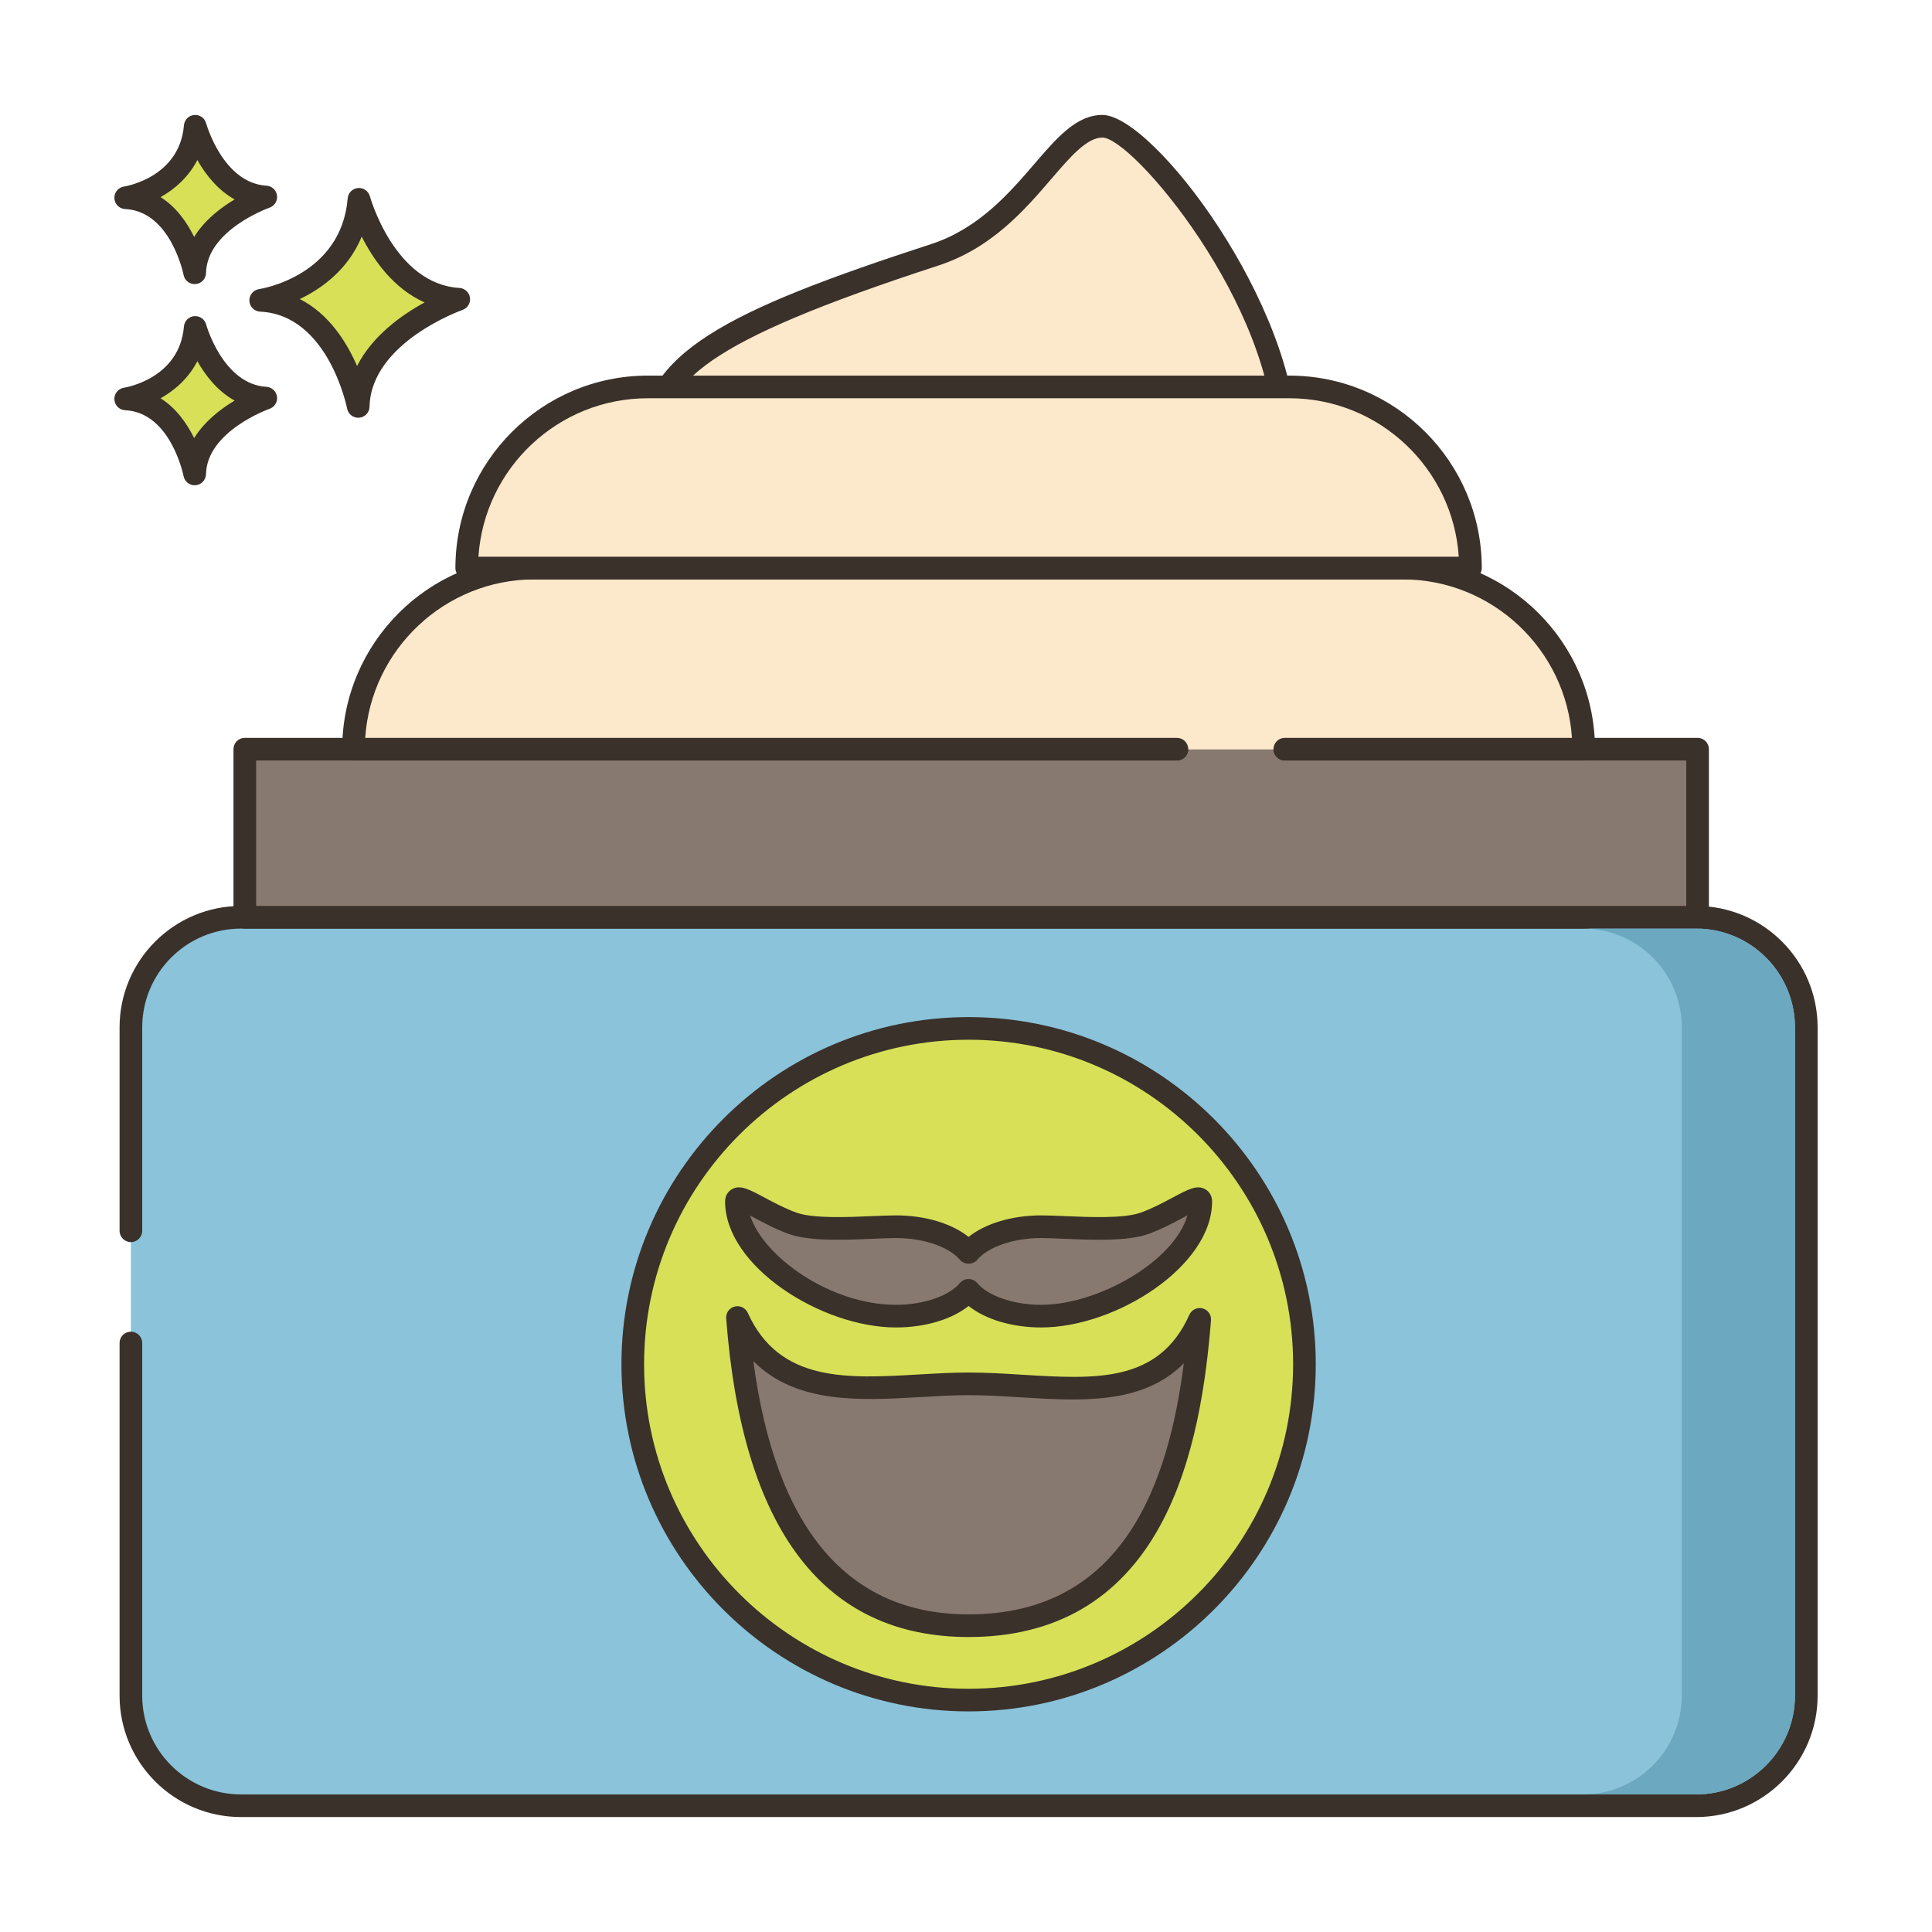 <?xml version="1.0" encoding="utf-8"?>
<!-- Generator: Adobe Illustrator 24.0.0, SVG Export Plug-In . SVG Version: 6.00 Build 0)  -->
<svg version="1.1" id="Layer_1" xmlns="http://www.w3.org/2000/svg" xmlns:xlink="http://www.w3.org/1999/xlink" x="0px" y="0px"
	 viewBox="0 0 256 256" enable-background="new 0 0 256 256" xml:space="preserve">
<g>
	<path fill="#8AC3DA" d="M17.344,177.955v46.723c0,8.059,6.533,14.592,14.592,14.592h192.815c8.059,0,14.592-6.533,14.592-14.592
		v-88.542c0-8.059-6.533-14.593-14.592-14.593H31.937c-8.059,0-14.592,6.533-14.592,14.593v26.95V177.955z"/>
	<path fill="#3A312A" d="M224.752,240.77H31.936c-8.873,0-16.092-7.219-16.092-16.092v-46.723c0-0.829,0.671-1.5,1.5-1.5
		c0.829,0,1.5,0.671,1.5,1.5v46.723c0,7.219,5.873,13.092,13.092,13.092h192.816c7.219,0,13.092-5.873,13.092-13.092v-88.542
		c0-7.219-5.873-13.092-13.092-13.092H31.936c-7.219,0-13.092,5.873-13.092,13.092v26.95c0,0.829-0.671,1.5-1.5,1.5
		c-0.829,0-1.5-0.671-1.5-1.5v-26.95c0-8.874,7.219-16.092,16.092-16.092h192.816c8.873,0,16.092,7.219,16.092,16.092v88.542
		C240.844,233.551,233.625,240.77,224.752,240.77z"/>
	<polygon fill="#87796F" points="155.947,99.27 32.438,99.27 32.438,121.543 224.938,121.543 224.938,99.27 170.242,99.27 	"/>
	<path fill="#3A312A" d="M224.938,123.043h-192.5c-0.829,0-1.5-0.671-1.5-1.5V99.27c0-0.829,0.671-1.5,1.5-1.5h123.509
		c0.828,0,1.5,0.671,1.5,1.5c0,0.829-0.672,1.5-1.5,1.5H33.938v19.273h189.5V100.77h-53.196c-0.828,0-1.5-0.671-1.5-1.5
		c0-0.829,0.672-1.5,1.5-1.5h54.696c0.828,0,1.5,0.671,1.5,1.5v22.273C226.438,122.372,225.767,123.043,224.938,123.043z"/>
	<path fill="#FCE8CB" d="M170.242,99.27h39.602c0-13.255-10.745-24-24-24h-115c-13.255,0-24,10.745-24,24h109.103H170.242z"/>
	<path fill="#3A312A" d="M209.844,100.77h-39.602c-0.828,0-1.5-0.671-1.5-1.5c0-0.829,0.672-1.5,1.5-1.5h38.052
		c-0.774-11.709-10.548-21-22.45-21h-115c-11.902,0-21.676,9.291-22.451,21h107.554c0.828,0,1.5,0.671,1.5,1.5
		c0,0.829-0.672,1.5-1.5,1.5H46.844c-0.829,0-1.5-0.671-1.5-1.5c0-14.06,11.439-25.5,25.5-25.5h115c14.061,0,25.5,11.44,25.5,25.5
		C211.344,100.099,210.672,100.77,209.844,100.77z"/>
	<path fill="#FCE8CB" d="M170.344,58.753c0,8.018-18.804,14.517-42,14.517s-42-6.5-42-14.517c0-10.097,8.596-15.569,37.5-24.983
		c12.282-4,16.163-17.04,22.23-17.04C151.207,16.73,170.344,40.161,170.344,58.753z"/>
	<path fill="#3A312A" d="M128.344,74.77c-24.799,0-43.5-6.886-43.5-16.017c0-11.933,11.36-17.559,38.536-26.409
		c6.318-2.058,10.395-6.803,13.673-10.615c2.996-3.487,5.584-6.499,9.021-6.499c6.719,0,25.77,25.171,25.77,43.523
		C171.844,67.884,153.143,74.77,128.344,74.77z M146.074,18.23c-2.06,0-4.231,2.527-6.747,5.454
		c-3.521,4.097-7.901,9.195-15.019,11.513c-31.2,10.161-36.464,15.479-36.464,23.557c0,7.671,21.344,13.017,40.5,13.017
		c19.156,0,40.5-5.346,40.5-13.017C168.844,40.501,150.088,18.23,146.074,18.23z"/>
	<path fill="#FCE8CB" d="M194.844,75.27L194.844,75.27h-133l0,0c0-13.255,10.745-24,24-24h85
		C184.099,51.27,194.844,62.015,194.844,75.27z"/>
	<path fill="#3A312A" d="M194.844,76.77h-133c-0.829,0-1.5-0.671-1.5-1.5c0-14.06,11.439-25.5,25.5-25.5h85
		c14.061,0,25.5,11.439,25.5,25.5C196.344,76.099,195.672,76.77,194.844,76.77z M63.394,73.77h129.9
		c-0.774-11.709-10.548-21-22.45-21h-85C73.942,52.77,64.168,62.061,63.394,73.77z"/>
	<path fill="#D7E057" d="M47.567,26.407c0,0,3.408,12.659,13.222,13.246c0,0-13.1,4.525-13.321,14.202
		c0,0-2.579-13.572-12.925-14.059C34.542,39.796,46.593,37.971,47.567,26.407z"/>
	<path fill="#3A312A" d="M47.466,55.354c-0.712,0-1.335-0.506-1.472-1.217C45.971,54.013,43.5,41.72,34.472,41.295
		c-0.771-0.037-1.388-0.651-1.428-1.421c-0.039-0.771,0.511-1.445,1.274-1.561c0.441-0.069,10.894-1.817,11.754-12.033
		c0.061-0.725,0.634-1.301,1.359-1.367c0.731-0.062,1.392,0.4,1.583,1.101c0.032,0.116,3.259,11.626,11.864,12.141
		c0.714,0.043,1.297,0.584,1.396,1.292c0.098,0.708-0.319,1.388-0.994,1.623c-0.121,0.042-12.118,4.311-12.313,12.819
		c-0.018,0.767-0.61,1.396-1.375,1.459C47.551,55.353,47.508,55.354,47.466,55.354z M39.726,39.625
		c3.878,1.969,6.23,5.746,7.587,8.877c2.027-4.021,5.942-6.787,8.949-8.427c-4.134-1.842-6.783-5.651-8.334-8.722
		C46.134,35.712,42.656,38.22,39.726,39.625z"/>
	<path fill="#D7E057" d="M25.868,43.387c0,0,2.411,8.954,9.352,9.369c0,0-9.266,3.201-9.422,10.045c0,0-1.824-9.6-9.142-9.944
		C16.656,52.858,25.179,51.566,25.868,43.387z"/>
	<path fill="#3A312A" d="M25.796,64.302c-0.713,0-1.337-0.507-1.472-1.22c-0.016-0.082-1.704-8.441-7.739-8.725
		c-0.771-0.037-1.388-0.651-1.428-1.421c-0.039-0.771,0.511-1.445,1.273-1.561c0.296-0.047,7.364-1.243,7.942-8.114
		c0.061-0.726,0.635-1.303,1.36-1.368c0.728-0.067,1.391,0.399,1.582,1.101l0,0c0.021,0.079,2.228,7.92,7.994,8.265
		c0.714,0.043,1.299,0.584,1.396,1.293c0.098,0.709-0.32,1.388-0.996,1.622c-0.081,0.028-8.282,2.952-8.413,8.661
		c-0.018,0.767-0.611,1.397-1.376,1.461C25.879,64.3,25.838,64.302,25.796,64.302z M21.278,52.774
		c2.107,1.333,3.523,3.394,4.447,5.28c1.376-2.232,3.515-3.872,5.365-4.973c-2.287-1.269-3.884-3.35-4.941-5.223
		C24.975,50.145,23.134,51.733,21.278,52.774z"/>
	<path fill="#D7E057" d="M25.868,16.73c0,0,2.411,8.954,9.352,9.37c0,0-9.266,3.201-9.422,10.045c0,0-1.824-9.6-9.142-9.944
		C16.656,26.2,25.179,24.909,25.868,16.73z"/>
	<path fill="#3A312A" d="M25.796,37.645c-0.713,0-1.337-0.507-1.472-1.22c-0.016-0.082-1.704-8.442-7.739-8.726
		c-0.77-0.037-1.387-0.651-1.427-1.421c-0.039-0.771,0.511-1.445,1.273-1.56c0.296-0.047,7.364-1.243,7.942-8.113
		c0.061-0.726,0.635-1.303,1.36-1.368c0.728-0.068,1.391,0.399,1.582,1.102l0,0c0.021,0.079,2.228,7.92,7.994,8.265
		c0.714,0.043,1.299,0.584,1.396,1.293c0.098,0.709-0.32,1.388-0.996,1.622c-0.081,0.028-8.282,2.952-8.413,8.662
		c-0.018,0.767-0.611,1.397-1.376,1.461C25.879,37.644,25.838,37.645,25.796,37.645z M21.278,26.117
		c2.106,1.332,3.523,3.394,4.447,5.28c1.376-2.232,3.515-3.872,5.365-4.973c-2.287-1.269-3.884-3.35-4.941-5.223
		C24.975,23.487,23.134,25.076,21.278,26.117z"/>
	<circle fill="#D7E057" cx="128.344" cy="180.77" r="44.5"/>
	<path fill="#3A312A" d="M128.344,226.77c-25.364,0-46-20.636-46-46c0-25.364,20.636-46,46-46c25.364,0,46,20.636,46,46
		C174.344,206.134,153.708,226.77,128.344,226.77z M128.344,137.77c-23.71,0-43,19.29-43,43c0,23.71,19.29,43,43,43
		c23.711,0,43-19.29,43-43C171.344,157.06,152.055,137.77,128.344,137.77z"/>
	<path fill="#87796F" d="M158.97,174.821c-1.36,16.879-5.947,40.593-30.615,40.593c-24.095,0-29.352-23.939-30.637-40.835
		c5.656,12.493,19.195,8.787,30.637,8.787C140.264,183.366,153.416,187.239,158.97,174.821z"/>
	<path fill="#3A312A" d="M128.355,216.914c-19.191,0-30.002-14.205-32.133-42.221c-0.055-0.726,0.418-1.386,1.123-1.567
		c0.702-0.18,1.439,0.171,1.738,0.834c4.183,9.237,13.16,8.715,22.664,8.164c2.183-0.127,4.441-0.258,6.607-0.258
		c2.351,0,4.755,0.148,7.081,0.292c9.717,0.597,18.108,1.117,22.164-7.949c0.299-0.666,1.035-1.021,1.741-0.841
		c0.707,0.181,1.182,0.846,1.123,1.574c-0.604,7.502-1.962,18.485-6.746,27.226C148.362,211.953,139.829,216.914,128.355,216.914z
		 M99.822,180.357c2.958,22.276,12.54,33.557,28.533,33.557c20.608,0,26.49-17.556,28.508-33.265
		c-5.456,5.499-13.644,4.995-21.611,4.503c-2.28-0.141-4.639-0.286-6.897-0.286c-2.079,0-4.292,0.128-6.433,0.253
		C114.131,185.574,105.498,186.073,99.822,180.357z"/>
	<path fill="#87796F" d="M118.72,174.396c4.261,0,7.933-1.401,9.624-3.421c1.691,2.021,5.363,3.421,9.624,3.421
		c9.123,0,21.14-7.561,21.14-15.191c0-1.38-3.585,1.513-7.459,2.893c-3.339,1.189-10.29,0.45-13.681,0.45
		c-4.261,0-7.933,1.401-9.624,3.421c-1.691-2.021-5.364-3.421-9.624-3.421c-3.391,0-10.343,0.739-13.681-0.45
		c-3.874-1.38-7.459-4.273-7.459-2.893C97.58,166.834,109.597,174.396,118.72,174.396z"/>
	<path fill="#3A312A" d="M137.969,175.895c-3.857,0-7.382-1.065-9.625-2.847c-2.243,1.782-5.767,2.847-9.624,2.847
		c-9.885,0-22.64-8.094-22.64-16.691c0-0.688,0.316-1.273,0.867-1.603c1.098-0.659,2.258-0.038,4.365,1.089
		c1.216,0.65,2.73,1.459,4.23,1.993c2.232,0.795,6.743,0.602,10.035,0.46c1.166-0.05,2.267-0.097,3.142-0.097
		c3.857,0,7.381,1.065,9.624,2.848c2.243-1.782,5.767-2.848,9.625-2.848c0.875,0,1.975,0.047,3.142,0.097
		c3.294,0.142,7.803,0.335,10.036-0.46c1.5-0.534,3.013-1.343,4.229-1.993c2.106-1.126,3.267-1.749,4.366-1.089
		c0.551,0.33,0.867,0.915,0.867,1.603C160.608,167.801,147.854,175.895,137.969,175.895z M128.344,169.475L128.344,169.475
		c0.444,0,0.866,0.197,1.15,0.537c1.443,1.725,4.85,2.884,8.475,2.884c7.471,0,17.599-5.708,19.37-11.852
		c-0.187,0.099-0.373,0.198-0.55,0.292c-1.303,0.697-2.926,1.564-4.637,2.174c-2.783,0.992-7.434,0.792-11.171,0.631
		c-1.147-0.049-2.188-0.095-3.013-0.095c-3.625,0-7.03,1.159-8.475,2.884c-0.568,0.68-1.729,0.68-2.3,0
		c-1.444-1.725-4.85-2.884-8.474-2.884c-0.825,0-1.865,0.045-3.013,0.095c-3.736,0.162-8.386,0.361-11.171-0.631
		c-1.711-0.609-3.334-1.477-4.637-2.174c-0.162-0.087-0.333-0.178-0.503-0.268c1.76,5.445,10.604,11.827,19.324,11.827
		c3.625,0,7.03-1.159,8.474-2.884C127.479,169.671,127.9,169.475,128.344,169.475z"/>
	<path fill="#6CA8BF" d="M224.754,123.04h-15c7.22,0,13.09,5.88,13.09,13.1v88.54c0,7.22-5.87,13.09-13.09,13.09h15
		c7.22,0,13.09-5.87,13.09-13.09v-88.54C237.844,128.92,231.974,123.04,224.754,123.04z"/>
</g>
</svg>

